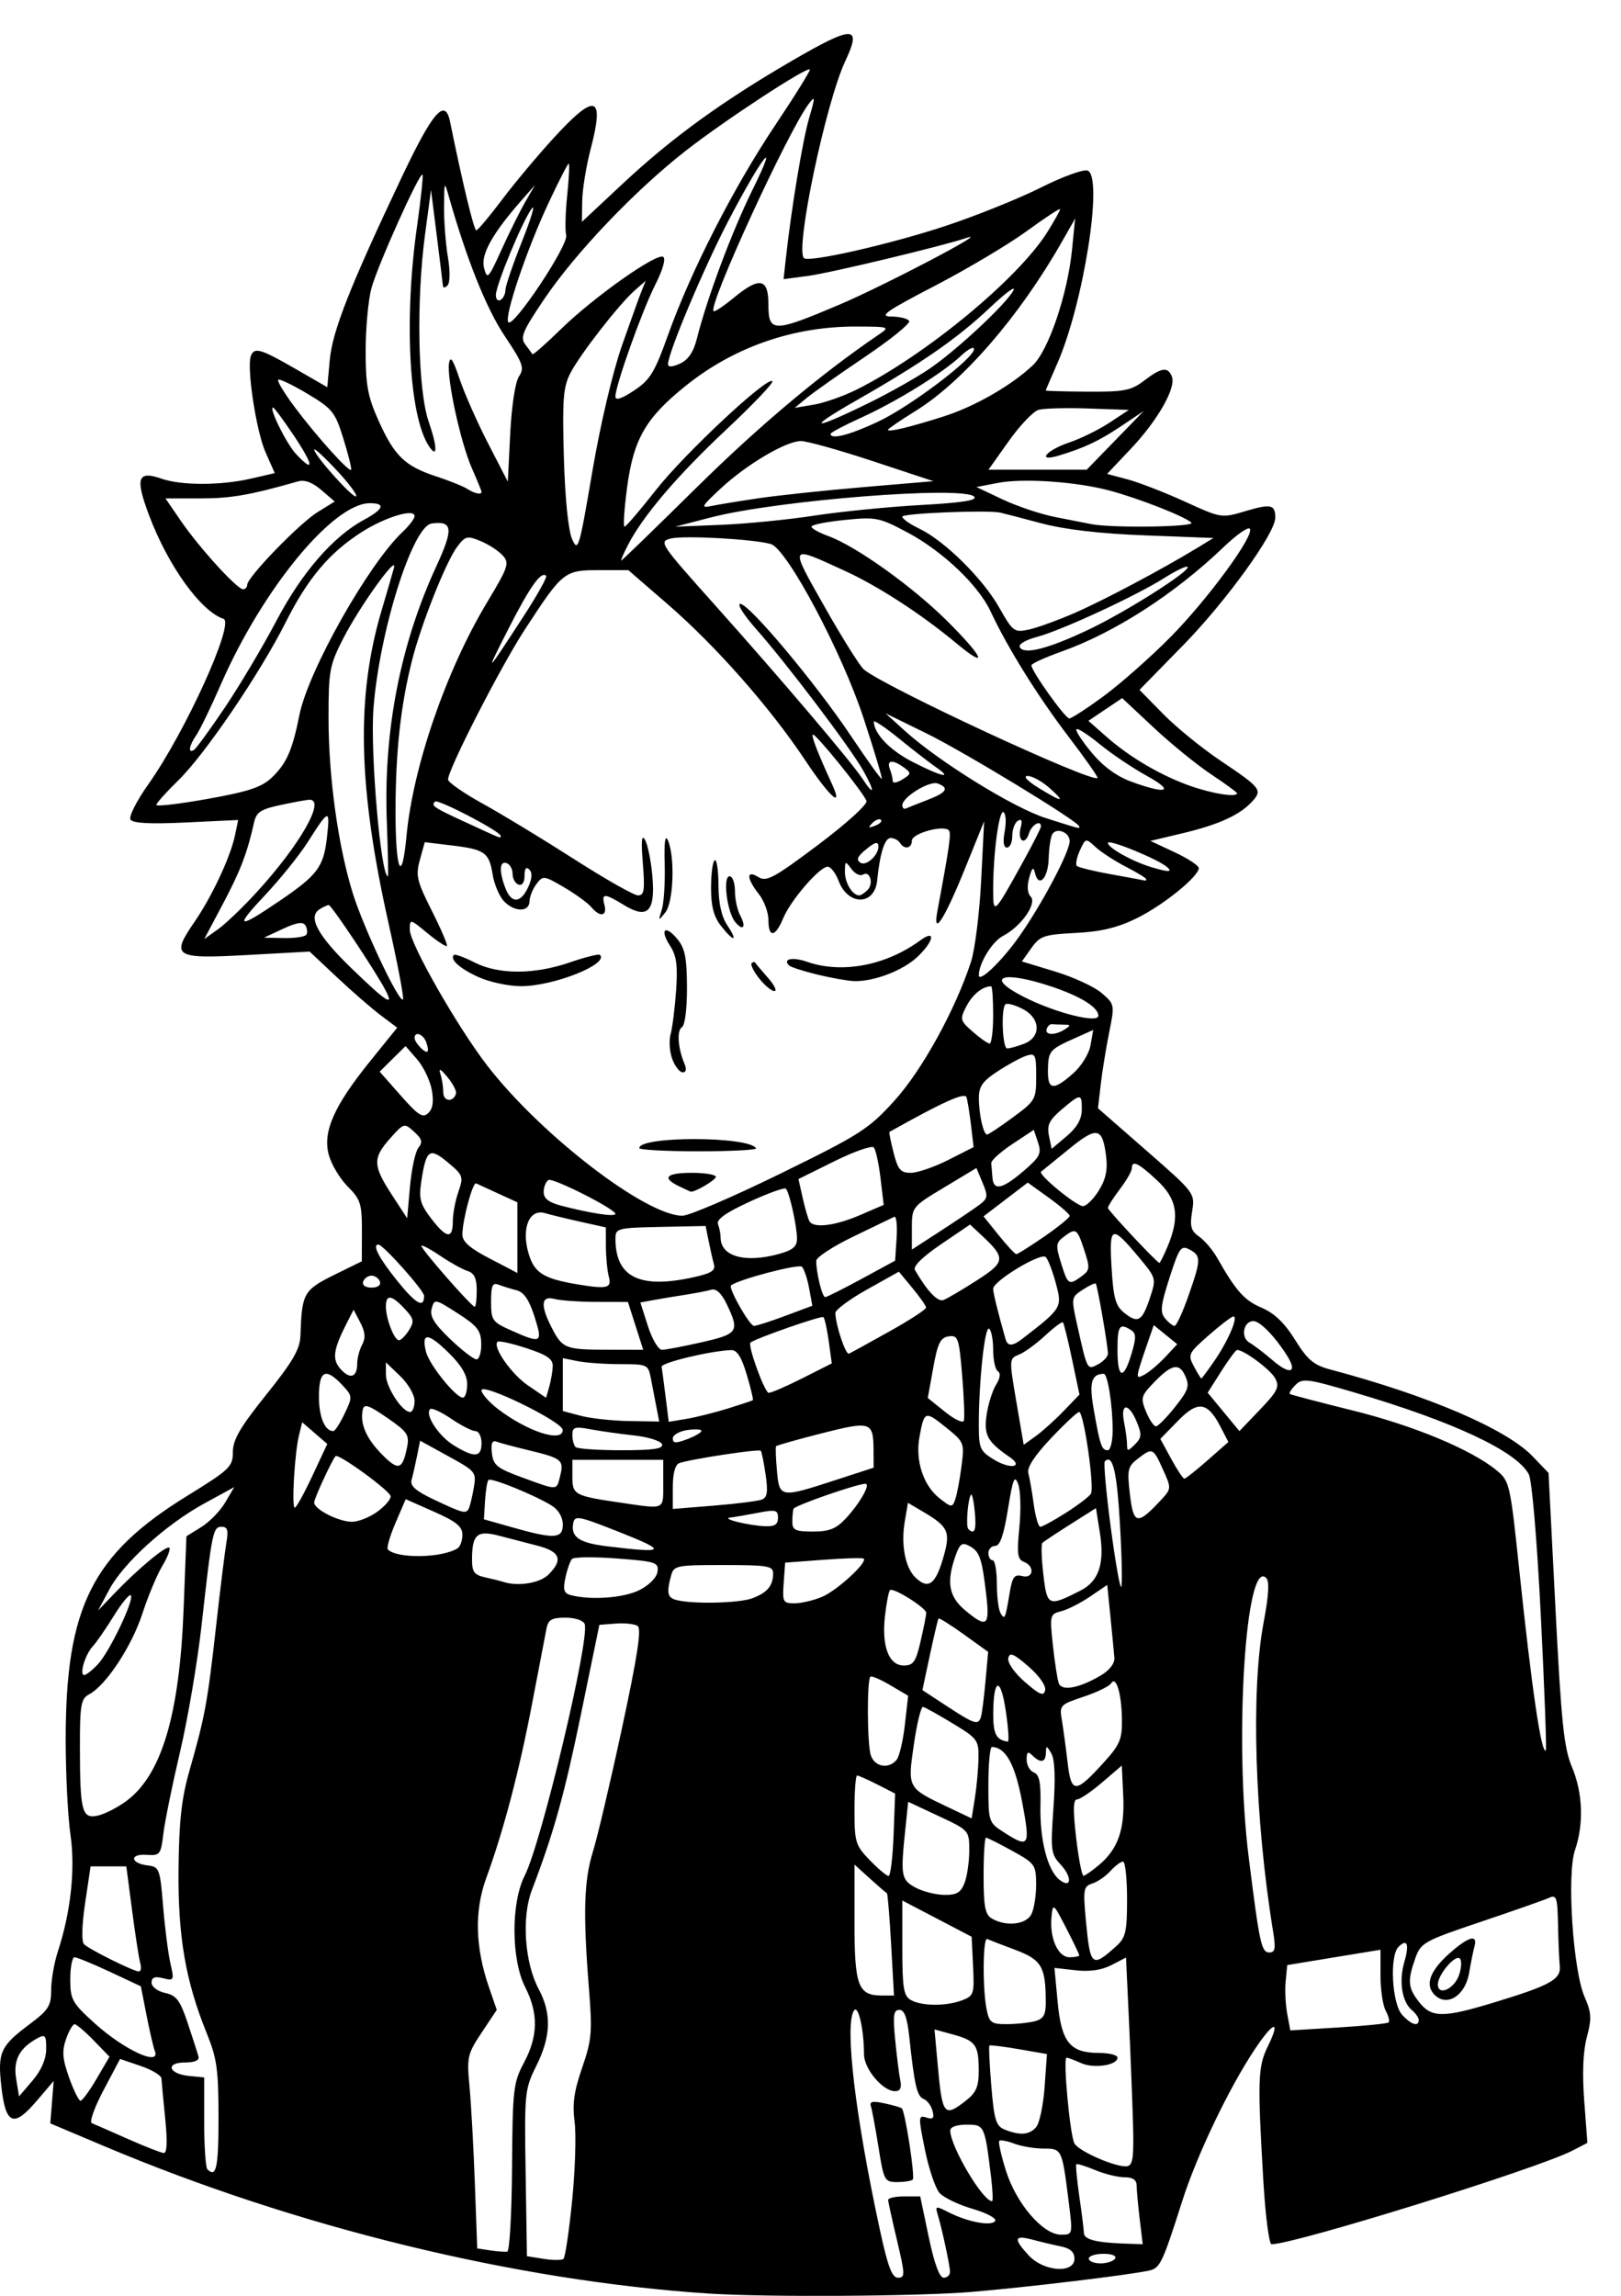 <?xml version="1.0" encoding="UTF-8" standalone="no"?>
<!-- Created with Inkscape (http://www.inkscape.org/) -->

<svg
   version="1.1"
   id="svg2154"
   width="108.48"
   height="153.6"
   viewBox="0 0 108.48 153.6"
   sodipodi:docname="fairy.svg"
   inkscape:version="1.1 (c4e8f9ed74, 2021-05-24)"
   xmlns:inkscape="http://www.inkscape.org/namespaces/inkscape"
   xmlns:sodipodi="http://sodipodi.sourceforge.net/DTD/sodipodi-0.dtd"
   xmlns="http://www.w3.org/2000/svg"
   xmlns:svg="http://www.w3.org/2000/svg">
  <defs
     id="defs2158" />
  <sodipodi:namedview
     id="namedview2156"
     pagecolor="#ffffff"
     bordercolor="#666666"
     borderopacity="1.0"
     inkscape:pageshadow="2"
     inkscape:pageopacity="0.0"
     inkscape:pagecheckerboard="0"
     showgrid="false"
     inkscape:zoom="4.0234373"
     inkscape:cx="51.200003"
     inkscape:cy="77.048548"
     inkscape:window-width="1894"
     inkscape:window-height="1016"
     inkscape:window-x="13"
     inkscape:window-y="51"
     inkscape:window-maximized="1"
     inkscape:current-layer="g2160" />
  <g
     inkscape:groupmode="layer"
     inkscape:label="Image"
     id="g2160">
    <path
       style="fill:#000000;stroke-width:0.32"
       d="M 47.424,153.444 C 34.518,152.593 19.841,149.014 6.967,143.58 L 3.366,142.06 L 3.479,140.641 L 3.592,139.222 L 2.437,140.576 C 0.912,142.364 0.379,142.146 0.093,139.619 C -0.168,137.312 0.02,136.892 1.954,135.445 C 3.247,134.478 3.424,134.2 3.424,133.136 C 3.424,132.471 3.626,131.31 3.873,130.556 C 4.742,127.899 5.048,125.053 4.714,122.738 C 4.539,121.532 4.396,118.673 4.396,116.385 C 4.394,107.542 6.155,104.003 12.508,100.089 C 15.386,98.314 15.584,98.125 15.584,97.142 C 15.584,96.321 16.073,95.483 17.824,93.3 C 19.595,91.092 20.073,90.269 20.105,89.366 C 20.209,86.447 20.29,86.311 22.597,85.179 L 24.214,84.385 L 24.219,82.36 C 24.224,80.539 24.129,80.24 23.275,79.387 C 22.754,78.865 22.182,77.915 22.006,77.275 C 21.58,75.733 22.342,74.001 24.766,71 L 26.581,68.754 L 25.483,67.929 C 24.878,67.476 23.559,66.33 22.552,65.383 L 20.719,63.662 L 16.553,63.892 C 11.654,64.163 11.41,64.01 13.019,61.672 C 14.19,59.97 15.436,57.303 15.732,55.862 L 15.938,54.86 L 12.447,55.025 C 10.036,55.14 8.886,55.079 8.732,54.83 C 8.609,54.631 9.148,53.568 9.929,52.467 C 12.4,48.983 15.728,41.659 14.957,41.402 C 13.436,40.895 11.249,37.856 9.981,34.488 C 9.033,31.97 9.203,31.465 10.808,32.025 C 12.134,32.487 14.782,32.485 16.801,32.019 L 18.387,31.652 L 17.765,30.245 C 17.149,28.854 16.5,24.599 16.785,23.825 C 17.012,23.208 17.43,23.327 19.751,24.665 L 21.902,25.905 L 22.067,24.095 C 22.243,22.152 23.426,19.146 26.899,11.825 C 28.971,7.457 29.788,6.523 30.119,8.145 C 30.963,12.287 31.72,15.422 31.875,15.41 C 31.979,15.402 32.748,14.487 33.583,13.377 C 34.419,12.267 35.979,10.402 37.051,9.232 C 39.849,6.178 40.471,6.356 39.535,9.942 C 39.23,11.109 38.973,12.69 38.962,13.454 L 38.944,14.842 L 41.63,12.33 C 44.93,9.242 48.277,6.81 53.016,4.056 C 57.101,1.681 57.697,1.684 56.573,4.074 C 55.261,6.867 53.2,16.667 53.799,17.267 C 54.116,17.583 59.575,16.343 63.3,15.108 C 65.344,14.43 68.203,13.279 69.655,12.549 C 71.106,11.82 72.515,11.308 72.785,11.412 C 73.854,11.822 72.508,20.353 70.744,24.344 C 70.326,25.29 69.984,26.092 69.984,26.125 C 69.984,26.158 71.242,26.194 72.78,26.203 C 75.244,26.219 75.694,26.131 76.57,25.463 C 77.732,24.577 78.163,24.517 78.427,25.203 C 78.714,25.95 77.474,28.126 75.681,30.021 L 74.089,31.705 L 75.476,32.077 C 76.24,32.282 77.961,32.95 79.301,33.562 C 81.73,34.671 81.745,34.673 83.354,34.195 C 85.057,33.689 85.344,33.753 85.344,34.637 C 85.344,35.679 82.045,40.241 79.159,43.189 L 76.257,46.154 L 77.841,47.766 C 78.711,48.653 80.432,50.055 81.664,50.882 C 84.38,52.704 84.496,52.851 83.809,53.61 C 82.987,54.518 81.575,55.166 79.166,55.74 L 76.988,56.259 L 78.606,57.016 C 79.496,57.433 80.224,57.91 80.224,58.076 C 80.224,58.64 77.834,60.571 76.065,61.437 C 74.777,62.068 73.681,62.331 71.981,62.417 C 69.867,62.524 69.6,62.615 69.021,63.429 L 68.385,64.323 L 70.613,64.999 C 71.839,65.372 73.239,66.018 73.724,66.435 C 74.597,67.186 74.602,67.216 74.228,69.069 C 74.02,70.101 73.766,71.665 73.664,72.545 L 73.478,74.145 L 76.726,76.983 C 79.967,79.816 79.973,79.825 79.778,81.045 C 79.617,82.052 79.699,82.349 80.248,82.733 C 80.613,82.989 81.154,83.623 81.448,84.142 C 82.722,86.382 83.265,86.992 84.427,87.489 C 85.285,87.855 85.967,88.509 86.67,89.641 C 87.497,90.971 87.919,91.329 88.992,91.614 C 95.609,93.371 100.808,95.6 102.567,97.434 L 103.63,98.542 L 104.095,107.624 C 104.485,115.248 104.661,116.945 105.192,118.204 C 105.926,119.944 106.003,122.023 105.399,123.784 C 104.844,125.405 105.267,131.83 106.047,133.609 C 106.505,134.654 106.526,135.047 106.195,136.286 C 105.94,137.241 105.879,138.703 106.019,140.551 L 106.231,143.363 L 105.224,143.884 C 102.887,145.092 86.641,150.145 85.092,150.145 C 84.929,150.145 84.683,148.237 84.545,145.905 C 84.149,139.213 84.179,138.265 84.833,136.933 C 85.745,135.075 85.24,135.193 83.948,137.14 C 82.216,139.749 80.089,144.204 79.114,147.265 C 77.793,151.41 77.635,151.741 76.904,151.905 C 75.576,152.201 68.806,153.016 65.024,153.335 C 61.497,153.632 51.238,153.695 47.424,153.444 Z M 60.034,149.905 C 59.711,148.541 59.441,147.317 59.435,147.185 C 59.429,147.053 59.91,146.945 60.503,146.945 H 61.582 L 62.153,149.665 C 62.527,151.445 62.873,152.385 63.154,152.385 C 63.391,152.385 63.581,152.205 63.576,151.985 C 63.568,151.555 63.034,149.079 62.743,148.121 C 62.579,147.58 62.631,147.572 63.475,148.003 C 64.761,148.66 66.367,148.961 66.598,148.587 C 66.705,148.414 66.026,148.05 65.084,147.776 C 64.145,147.503 63.15,147.024 62.873,146.712 C 62.597,146.4 62.157,145.097 61.897,143.816 C 61.448,141.604 61.453,141.496 61.997,141.669 C 62.446,141.811 62.535,141.713 62.406,141.22 C 62.315,140.873 62.047,140.515 61.81,140.424 C 61.369,140.254 61.197,139.517 60.854,136.305 C 60.713,134.983 60.525,134.465 60.185,134.465 C 59.798,134.465 59.747,134.826 59.907,136.465 C 60.014,137.565 60.168,138.789 60.249,139.185 C 60.352,139.687 60.245,139.905 59.896,139.905 C 59.077,139.905 57.824,138.416 57.821,137.439 C 57.814,135.733 57.428,134.07 57.143,134.52 C 56.518,135.506 57.227,141.502 58.867,149.105 C 59.414,151.641 59.693,152.385 60.098,152.385 C 60.578,152.385 60.572,152.175 60.034,149.905 Z M 58.792,143.665 C 58.589,142.389 58.36,141.153 58.284,140.919 C 58.178,140.596 58.393,140.547 59.184,140.717 C 59.756,140.839 60.281,140.992 60.351,141.055 C 60.578,141.263 61.251,145.651 61.082,145.82 C 60.991,145.911 60.522,145.985 60.04,145.985 C 59.197,145.985 59.147,145.891 58.792,143.665 Z M 71.904,151.111 C 71.904,150.676 71.627,150.42 71.024,150.297 C 70.54,150.199 69.676,149.993 69.104,149.841 C 67.86,149.51 67.799,149.765 68.849,150.898 C 69.855,151.983 71.904,152.126 71.904,151.111 Z M 38.287,147.235 C 38.492,145.195 38.566,142.819 38.453,141.955 C 38.295,140.758 38.415,139.897 38.959,138.331 C 39.6,136.481 39.646,135.956 39.414,133.051 C 39.013,128.041 39.076,125.813 39.672,123.905 C 39.974,122.937 40.855,119.193 41.631,115.585 C 42.658,110.81 42.942,108.958 42.673,108.781 C 42.47,108.647 41.811,108.575 41.207,108.621 L 40.111,108.705 L 38.892,114.625 C 37.77,120.072 37.061,122.615 35.589,126.465 C 34.898,128.273 35.11,131.322 36.05,133.074 C 36.921,134.7 36.875,136.236 35.896,138.2 C 35.113,139.772 35.091,139.99 35.176,145.383 L 35.264,150.945 L 36.384,151.123 C 37,151.221 37.596,151.221 37.709,151.123 C 37.822,151.025 38.082,149.275 38.287,147.235 Z M 74.624,151.105 C 74.739,150.918 74.414,150.785 73.843,150.785 C 73.305,150.785 72.864,150.929 72.864,151.105 C 72.864,151.281 73.216,151.425 73.645,151.425 C 74.075,151.425 74.515,151.281 74.624,151.105 Z M 34.267,145.01 C 34.302,139.775 34.352,139.335 35.068,137.992 C 36.012,136.219 36.037,134.693 35.148,132.95 C 34.205,131.102 34.187,127.302 35.113,125.487 C 36.234,123.289 39.495,109.608 39.126,108.648 C 39.035,108.408 38.477,108.225 37.84,108.225 C 36.93,108.225 36.689,108.362 36.574,108.945 C 36.496,109.341 36.06,111.609 35.607,113.985 C 34.74,118.523 33.706,122.452 32.534,125.665 C 31.74,127.842 31.802,130.283 32.72,132.945 L 33.244,134.465 L 32.233,135.985 C 31.282,137.416 31.234,137.626 31.42,139.585 C 31.528,140.729 31.689,143.636 31.777,146.045 L 31.937,150.425 L 32.801,150.555 C 33.276,150.626 33.791,150.664 33.947,150.64 C 34.102,150.616 34.246,148.083 34.267,145.01 Z M 76.271,148.465 C 76.16,147.541 76.068,146.533 76.067,146.225 C 76.065,145.839 75.811,145.665 75.254,145.665 C 74.808,145.665 73.922,145.447 73.285,145.18 C 72.647,144.914 72.082,144.74 72.03,144.792 C 71.977,144.845 72.068,145.819 72.232,146.957 C 72.397,148.094 72.534,149.195 72.538,149.402 C 72.545,149.823 73.365,150.036 75.229,150.101 L 76.473,150.145 Z M 71.524,147.345 C 71.075,143.757 71.069,143.745 69.839,143.745 C 69.238,143.745 68.356,143.597 67.88,143.416 C 67.405,143.235 66.952,143.15 66.874,143.228 C 66.797,143.305 66.997,144.205 67.319,145.227 C 68.013,147.431 69.797,149.505 71,149.505 C 71.795,149.505 71.795,149.504 71.524,147.345 Z M 66.317,145.585 C 65.897,142.173 65.883,142.145 64.679,142.145 C 64.013,142.145 63.587,142.301 63.591,142.545 C 63.61,143.623 65.77,147.265 66.39,147.265 C 66.464,147.265 66.431,146.509 66.317,145.585 Z M 14.624,141.658 C 14.624,138.491 14.514,137.702 13.845,136.055 C 12.414,132.533 11.9,129.546 11.948,125.025 C 11.981,121.828 12.15,120.309 12.678,118.465 C 13.713,114.85 13.887,113.906 14.452,108.865 C 14.738,106.313 15.054,103.757 15.154,103.185 C 15.295,102.377 15.223,102.145 14.834,102.145 C 14.254,102.145 14.188,102.466 13.493,108.705 C 13.219,111.169 12.571,114.985 12.053,117.185 C 11.536,119.385 11.032,121.854 10.934,122.672 C 10.763,124.087 10.709,124.156 9.803,124.093 C 8.645,124.013 8.721,124.663 9.886,124.802 C 10.662,124.895 10.709,125.018 10.914,127.522 C 11.033,128.964 11.253,130.684 11.403,131.342 C 11.666,132.496 11.648,132.533 10.91,132.347 C 10.352,132.208 10.144,132.288 10.144,132.645 C 10.144,132.921 10.537,133.22 11.05,133.333 C 11.811,133.5 12.053,133.823 12.565,135.358 C 12.9,136.363 13.223,137.365 13.282,137.585 C 13.353,137.843 13.033,137.985 12.381,137.985 C 11.045,137.985 11.272,138.749 12.649,138.885 L 13.664,138.985 V 141.952 C 13.664,143.583 13.76,145.014 13.877,145.131 C 14.474,145.728 14.624,145.031 14.624,141.658 Z M 75.82,141.979 C 75.773,140.398 75.65,137.273 75.545,135.035 L 75.354,130.965 L 74.376,131.47 C 73.727,131.806 72.921,131.922 71.982,131.816 L 70.566,131.657 L 70.78,133.941 C 71.031,136.632 71.609,137.345 73.539,137.345 C 74.224,137.345 74.784,137.486 74.784,137.659 C 74.784,138.174 73.196,138.413 72.345,138.025 C 71.91,137.827 71.474,137.665 71.376,137.665 C 71.125,137.665 71.601,142.847 71.903,143.4 C 72.194,143.933 74.725,145.029 75.424,144.925 C 75.817,144.866 75.889,144.332 75.82,141.979 Z M 11.056,141.745 C 10.928,140.469 10.815,139.258 10.804,139.055 C 10.793,138.851 10.166,138.474 9.41,138.217 L 8.035,137.748 L 6.93,139.835 C 6.322,140.983 5.968,141.978 6.144,142.046 C 6.32,142.115 7.4,142.586 8.544,143.094 C 9.688,143.603 10.774,144.029 10.956,144.041 C 11.178,144.057 11.211,143.289 11.056,141.745 Z M 69.348,142.3 C 69.569,142.033 69.821,140.827 69.907,139.619 L 70.064,137.422 L 68.184,137.095 C 67.15,136.916 66.263,136.807 66.213,136.854 C 66.163,136.901 66.221,138.124 66.341,139.571 C 66.53,141.831 66.655,142.239 67.232,142.473 C 68.257,142.887 68.905,142.834 69.348,142.3 Z M 64.661,140.521 C 65.333,139.992 65.503,139.588 65.499,138.521 C 65.493,136.81 65.293,136.53 63.781,136.114 L 62.538,135.773 L 62.76,138.22 C 63.06,141.53 63.185,141.682 64.661,140.521 Z M 6.466,139.073 L 7.328,137.601 L 6.273,136.513 C 5.693,135.914 5.117,135.425 4.993,135.425 C 4.868,135.425 4.609,135.876 4.417,136.427 C 4.139,137.226 4.18,137.746 4.621,138.987 C 4.925,139.844 5.271,140.545 5.389,140.545 C 5.507,140.545 5.991,139.882 6.466,139.073 Z M 3.091,137.093 C 3.102,136.187 3.026,136.084 2.54,136.344 C 1.311,137.002 0.876,137.809 1.078,139.054 L 1.273,140.254 L 2.175,139.2 C 2.757,138.52 3.083,137.77 3.091,137.093 Z M 10.361,137.217 C 10.266,136.971 10.017,135.896 9.807,134.829 L 9.425,132.888 L 7.349,131.916 C 6.207,131.382 5.144,130.945 4.988,130.945 C 4.832,130.945 4.704,131.607 4.704,132.416 C 4.704,133.78 4.823,133.995 6.351,135.376 C 8.313,137.15 10.768,138.277 10.361,137.217 Z M 92.933,135.303 C 93.011,135.224 92.92,134.869 92.73,134.513 C 92.54,134.158 92.384,133.096 92.384,132.155 V 130.443 L 89.264,130.956 L 86.144,131.469 L 86.039,132.545 C 85.982,133.137 86.028,134.12 86.143,134.73 L 86.351,135.839 L 89.57,135.642 C 91.34,135.535 92.854,135.382 92.933,135.303 Z M 69.264,135.223 C 69.824,135.073 69.984,134.798 69.984,133.987 C 69.984,131.581 69.717,131.116 67.957,130.456 C 67.048,130.115 66.196,129.785 66.064,129.724 C 65.774,129.588 65.744,133.027 66.024,134.425 C 66.204,135.325 66.34,135.424 67.384,135.42 C 68.022,135.418 68.868,135.329 69.264,135.223 Z M 94.944,135.144 C 94.944,134.989 94.737,134.691 94.485,134.482 C 93.825,133.934 93.605,132.558 93.974,131.286 C 94.327,130.069 94.176,129.664 93.589,130.252 C 92.982,130.858 93.151,134.041 93.829,134.791 C 94.432,135.456 94.944,135.619 94.944,135.144 Z M 100.048,133.951 C 103.773,132.815 104.475,132.421 104.382,131.519 C 104.34,131.115 104.287,129.869 104.265,128.75 C 104.228,126.937 104.163,126.744 103.664,126.971 C 103.356,127.111 101.304,127.831 99.104,128.572 C 95.307,129.85 95.085,129.973 94.722,130.992 C 94.178,132.519 94.217,132.988 94.967,133.941 C 95.807,135.009 96.57,135.01 100.048,133.951 Z M 95.917,133.36 C 95.371,132.703 95.756,131.781 97.05,130.644 C 98.303,129.545 98.903,129.39 98.674,130.225 C 98.589,130.533 98.429,131.323 98.318,131.981 C 98.047,133.587 96.732,134.343 95.917,133.36 Z M 97.637,132.148 C 97.805,131.669 97.832,131.166 97.696,131.031 C 97.395,130.731 96.224,132.11 96.224,132.764 C 96.224,133.553 97.309,133.08 97.637,132.148 Z M 64.379,133.827 C 65.171,133.525 65.21,133.407 65.119,131.542 L 65.024,129.574 L 62.704,128.361 L 60.384,127.149 V 130.311 C 60.384,132.985 60.47,133.523 60.944,133.799 C 61.665,134.219 63.312,134.232 64.379,133.827 Z M 59.637,130.103 C 59.532,128.232 59.405,126.684 59.354,126.663 C 59.303,126.642 58.794,126.202 58.222,125.685 L 57.184,124.745 V 128.622 C 57.184,132.86 57.425,133.505 59.008,133.505 H 59.827 Z M 9.388,131.345 C 9.3,131.037 9.054,129.453 8.841,127.825 L 8.453,124.865 H 7.257 H 6.062 L 5.696,127.322 C 5.478,128.791 5.447,129.896 5.621,130.07 C 5.965,130.414 8.91,131.88 9.286,131.895 C 9.429,131.9 9.475,131.653 9.388,131.345 Z M 74.704,130.201 C 75.334,129.634 75.424,129.24 75.424,127.049 C 75.424,125.672 75.302,124.545 75.154,124.545 C 75.005,124.545 74.626,124.829 74.311,125.176 C 73.997,125.524 73.451,125.9 73.099,126.012 C 72.511,126.198 72.476,126.398 72.667,128.46 C 72.958,131.585 73.065,131.677 74.704,130.201 Z M 72.224,130.814 C 72.224,130.742 71.828,129.917 71.344,128.979 C 70.485,127.316 70.462,127.299 70.368,128.248 C 70.229,129.664 70.802,130.945 71.576,130.945 C 71.932,130.945 72.224,130.886 72.224,130.814 Z M 85.204,129.265 C 83.969,121.686 83.703,113.078 84.565,108.537 C 84.907,106.731 84.961,105.794 84.736,105.569 C 83.357,104.19 82.587,116.44 83.563,124.237 C 84.291,130.05 84.415,130.625 84.946,130.625 C 85.332,130.625 85.382,130.359 85.204,129.265 Z M 69.013,128.086 C 69.195,127.745 69.342,126.845 69.339,126.086 C 69.335,124.762 69.269,124.668 67.739,123.825 C 66.862,123.341 66.072,122.945 65.984,122.945 C 65.896,122.945 65.824,124.09 65.824,125.489 C 65.824,127.574 65.925,128.092 66.384,128.359 C 67.317,128.903 68.65,128.764 69.013,128.086 Z M 64.552,125.964 C 64.724,125.512 64.864,124.539 64.864,123.8 C 64.864,122.463 64.855,122.453 62.821,121.501 L 60.777,120.545 L 60.581,122.432 C 60.261,125.5 60.308,125.763 61.264,126.282 C 61.748,126.544 62.616,126.765 63.192,126.772 C 64.028,126.782 64.303,126.619 64.552,125.964 Z M 70.968,124.731 C 70.333,124.054 70.299,123.786 70.498,120.963 C 70.64,118.948 70.592,117.719 70.358,117.314 C 70.038,116.765 70.003,116.76 69.994,117.265 C 69.982,117.917 69.632,117.985 69.088,117.441 C 68.789,117.142 68.704,117.205 68.704,117.726 C 68.704,118.095 68.922,118.48 69.188,118.582 C 69.557,118.724 69.662,119.253 69.628,120.809 C 69.579,123.081 70.104,125.131 70.896,125.756 C 71.712,126.4 71.77,125.584 70.968,124.731 Z M 59.801,122.749 L 59.904,119.994 L 58.717,119.389 C 58.064,119.057 57.452,118.785 57.357,118.785 C 57.262,118.785 57.184,119.822 57.184,121.089 C 57.184,123.248 57.249,123.461 58.207,124.449 C 58.769,125.03 59.335,125.505 59.463,125.505 C 59.592,125.505 59.744,124.265 59.801,122.749 Z M 73.546,124.773 C 74.824,123.697 75.276,122.404 75.168,120.133 L 75.073,118.121 L 73.751,119.253 C 73.024,119.875 72.269,120.385 72.074,120.385 C 71.818,120.385 71.802,121.104 72.017,122.945 C 72.181,124.353 72.403,125.499 72.51,125.493 C 72.617,125.487 73.083,125.163 73.546,124.773 Z M 68.403,120.554 C 67.926,118.028 67.315,116.914 66.384,116.875 C 66.252,116.869 66.144,118.003 66.144,119.393 C 66.144,121.896 66.155,121.929 67.184,122.588 C 68.879,123.673 68.965,123.53 68.403,120.554 Z M 8.469,120.483 C 10.818,118.733 12.013,114.721 12.287,107.662 L 12.476,102.78 L 13.47,102.164 C 14.017,101.826 14.737,101.086 15.07,100.52 L 15.676,99.491 L 13.684,100.578 C 11.118,101.978 8.267,104.558 7.315,106.342 L 6.566,107.745 L 7.635,106.625 C 9.214,104.971 11.148,103.362 11.334,103.548 C 11.424,103.638 11.21,104.187 10.86,104.768 C 10.51,105.349 9.909,106.787 9.525,107.964 C 8.809,110.153 7.099,112.748 5.974,113.35 C 5.41,113.652 5.344,114.03 5.348,116.956 C 5.354,121.226 5.488,121.717 6.581,121.46 C 7.044,121.35 7.894,120.911 8.469,120.483 Z M 65.48,117.652 C 65.503,116.422 65.421,116.309 63.761,115.304 C 62.803,114.723 61.908,114.224 61.773,114.196 C 61.638,114.168 61.361,115.297 61.158,116.705 C 60.733,119.639 60.716,119.609 63.424,120.895 L 65.024,121.655 L 65.24,120.3 C 65.359,119.554 65.467,118.363 65.48,117.652 Z M 73.932,117.841 C 74.947,116.717 75.101,116.339 75.082,115.024 C 75.056,113.288 74.69,112.079 74.355,112.621 C 74.235,112.816 73.405,113.219 72.511,113.516 C 70.947,114.035 70.892,114.093 71.058,115.06 C 71.153,115.613 71.326,116.889 71.443,117.897 C 71.691,120.028 71.961,120.022 73.932,117.841 Z M 60,117.741 C 60.184,117.52 60.434,116.463 60.555,115.394 L 60.775,113.45 L 59.579,112.744 C 58.921,112.356 58.322,112.1 58.248,112.174 C 58.01,112.412 58.031,116.677 58.274,117.425 C 58.528,118.21 59.468,118.382 60,117.741 Z M 103.117,108.156 C 102.858,102.981 102.522,99.032 102.307,98.629 C 101.48,97.085 97.294,95.122 90.646,93.162 C 87.493,92.232 87.162,92.189 86.694,92.658 C 86.412,92.939 86.246,93.211 86.323,93.263 C 86.401,93.314 88.303,93.813 90.55,94.371 C 94.627,95.383 98.466,96.982 100.156,98.371 C 101.024,99.084 101.066,99.268 101.671,105.025 C 102.508,112.992 103.157,117.398 103.45,117.105 C 103.51,117.045 103.361,113.018 103.117,108.156 Z M 67.307,114.454 C 66.959,112.123 66.477,112.251 66.469,114.678 C 66.465,116.012 66.675,116.411 67.442,116.519 C 67.54,116.533 67.479,115.604 67.307,114.454 Z M 65.647,114.865 C 65.715,114.645 65.851,113.576 65.95,112.489 L 66.129,110.514 L 64.505,109.347 C 63.612,108.706 62.847,108.227 62.806,108.283 C 62.764,108.339 62.505,109.439 62.229,110.728 L 61.729,113.072 L 63.376,114.152 C 65.218,115.359 65.471,115.439 65.647,114.865 Z M 68.822,111.486 C 67.821,110.62 67.563,110.516 67.476,110.942 C 67.415,111.244 67.892,111.924 68.596,112.536 C 69.588,113.397 69.847,113.502 69.942,113.08 C 70.01,112.776 69.544,112.112 68.822,111.486 Z M 73.664,112.094 C 74.247,111.75 74.605,111.287 74.576,110.916 C 74.55,110.58 74.431,109.344 74.313,108.17 L 74.098,106.035 L 72.945,106.818 C 72.31,107.249 71.442,107.689 71.015,107.796 C 70.262,107.985 70.245,108.053 70.463,110.083 C 70.586,111.234 70.764,112.378 70.859,112.624 C 71.064,113.159 72.233,112.938 73.664,112.094 Z M 6.55,111.344 C 7.334,110.509 9.014,106.988 8.753,106.727 C 8.656,106.63 8.144,107.251 7.615,108.108 C 7.086,108.964 6.453,109.881 6.207,110.145 C 5.694,110.696 5.289,112.065 5.638,112.065 C 5.767,112.065 6.177,111.74 6.55,111.344 Z M 61.609,109.8 C 61.815,108.907 61.984,108.055 61.984,107.906 C 61.984,107.568 59.765,106.177 59.557,106.385 C 59.473,106.469 59.324,107.241 59.225,108.101 C 58.992,110.134 59.48,111.425 60.481,111.425 C 61.124,111.425 61.289,111.186 61.609,109.8 Z M 66.002,106.705 C 65.712,104.232 65.562,103.798 64.872,103.429 C 64.379,103.165 64.227,103.276 63.934,104.117 C 63.328,105.854 63.498,106.815 64.569,107.716 C 66.038,108.953 66.248,108.804 66.002,106.705 Z M 67.578,106.513 C 67.749,105.496 67.893,105.309 68.405,105.443 C 69.165,105.642 69.266,104.778 68.516,104.49 C 68.092,104.327 68.043,103.945 68.218,102.18 C 68.334,101.016 68.298,99.716 68.139,99.29 C 67.897,98.642 67.785,98.915 67.453,100.97 C 67.175,102.698 66.922,103.425 66.601,103.425 C 66.35,103.425 66.144,103.641 66.144,103.905 C 66.144,104.169 66.271,104.385 66.427,104.385 C 66.583,104.385 66.71,105.092 66.71,105.955 C 66.71,106.819 66.825,107.712 66.966,107.94 C 67.245,108.392 67.275,108.323 67.578,106.513 Z M 50.357,106.925 C 51.356,106.545 51.732,106.094 51.739,105.265 C 51.743,104.767 51.374,104.705 48.421,104.705 C 45.246,104.705 45.09,104.737 44.906,105.425 C 44.598,106.574 44.667,106.888 45.264,107.044 C 46.365,107.332 49.478,107.259 50.357,106.925 Z M 55.034,106.824 C 56.03,106.398 58.079,104.511 57.801,104.276 C 57.726,104.213 56.512,104.247 55.104,104.353 L 52.544,104.545 L 52.446,105.905 C 52.353,107.18 52.399,107.265 53.176,107.265 C 53.632,107.265 54.468,107.066 55.034,106.824 Z M 72.318,106.409 C 73.533,105.79 73.931,104.603 73.608,102.561 L 73.344,100.897 L 71.631,101.981 C 70.689,102.577 69.846,103.137 69.757,103.225 C 69.669,103.313 69.699,104.263 69.823,105.336 C 70.071,107.476 70.152,107.511 72.318,106.409 Z M 42.784,106.384 C 43.44,106.056 43.944,105.547 44,105.153 C 44.089,104.528 43.901,104.467 41.302,104.267 C 39.766,104.149 38.406,104.163 38.28,104.298 C 38.154,104.434 37.956,105 37.838,105.557 C 37.666,106.374 37.737,106.599 38.205,106.72 C 39.546,107.068 41.737,106.907 42.784,106.384 Z M 74.951,101.998 C 74.745,98.426 74.461,97.241 73.936,97.766 C 73.846,97.856 74.021,99.817 74.325,102.123 C 74.63,104.429 74.948,106.248 75.031,106.164 C 75.114,106.081 75.078,104.206 74.951,101.998 Z M 36.704,105.345 C 37.698,104.35 37.496,103.809 35.984,103.415 C 35.236,103.221 34.063,102.916 33.378,102.738 C 31.931,102.363 31.597,102.655 31.589,104.299 C 31.585,105.168 31.724,105.363 32.464,105.527 C 32.948,105.633 33.488,105.769 33.664,105.827 C 34.649,106.156 36.127,105.921 36.704,105.345 Z M 63.091,104.329 C 63.643,102.47 63.512,102.162 61.714,101.103 L 60.761,100.542 L 60.545,101.816 C 60.29,103.33 60.573,104.847 61.233,105.508 C 62.083,106.358 62.582,106.042 63.091,104.329 Z M 30.614,103.591 C 30.795,103.479 30.944,103.069 30.944,102.681 C 30.944,102.128 30.536,101.795 29.047,101.138 L 27.151,100.299 L 26.465,101.893 C 26.088,102.77 25.86,103.567 25.958,103.666 C 26.58,104.288 29.564,104.24 30.614,103.591 Z M 41.504,102.521 C 38.673,101.401 38.457,101.36 38.357,101.928 C 38.197,102.839 38.775,103.226 40.632,103.451 C 44.566,103.929 44.7,103.787 41.504,102.521 Z M 37.664,101.992 C 37.664,101.519 37.374,101.015 36.944,100.743 C 35.858,100.054 32.866,98.836 32.69,99.012 C 32.606,99.096 32.502,99.723 32.46,100.405 L 32.384,101.645 L 34.304,102.189 C 37.106,102.983 37.664,102.951 37.664,101.992 Z M 56.605,101.585 C 57.543,100.579 58.288,99.263 57.915,99.269 C 57.328,99.279 53.172,100.726 53.102,100.945 C 53.059,101.077 53.024,101.473 53.024,101.825 C 53.024,102.366 53.237,102.465 54.404,102.465 C 55.497,102.465 55.955,102.282 56.605,101.585 Z M 65.237,101.167 C 65.169,100.453 65.057,99.925 64.989,99.993 C 64.777,100.206 64.62,102.114 64.801,102.294 C 65.219,102.713 65.352,102.371 65.237,101.167 Z M 52.064,101.548 C 52.064,101.017 51.912,100.98 50.704,101.214 C 49.956,101.358 49.128,101.5 48.864,101.529 C 48.222,101.598 50.072,102.059 51.184,102.107 C 51.843,102.135 52.064,101.995 52.064,101.548 Z M 71.323,101.216 C 72.129,100.705 72.884,100.131 73.003,99.939 C 73.259,99.525 72.531,94.465 72.215,94.465 C 72.095,94.465 71.247,95.258 70.33,96.227 C 69.243,97.377 68.716,98.184 68.816,98.547 C 68.901,98.854 69.063,99.789 69.177,100.625 C 69.29,101.461 69.49,102.145 69.621,102.145 C 69.752,102.145 70.518,101.727 71.323,101.216 Z M 25.215,101.163 C 25.726,100.799 26.144,100.326 26.144,100.111 C 26.144,99.767 22.634,97.209 22.454,97.421 C 22.19,97.732 21.024,100.26 21.024,100.522 C 21.024,100.971 22.63,101.796 23.535,101.812 C 23.947,101.819 24.703,101.527 25.215,101.163 Z M 77.635,100.419 C 78.405,99.596 78.405,99.594 77.826,98.31 C 77.168,96.85 77.13,96.834 76.133,97.601 C 75.47,98.112 75.422,98.334 75.616,99.983 C 75.852,101.994 76.11,102.049 77.635,100.419 Z M 31.363,100.945 C 31.438,100.813 31.589,100.201 31.698,99.585 C 31.891,98.487 31.857,98.443 30.005,97.426 L 28.114,96.387 L 27.905,97.426 C 27.79,97.997 27.628,98.709 27.544,99.008 C 27.43,99.413 27.826,99.756 29.088,100.349 C 30.98,101.239 31.167,101.288 31.363,100.945 Z M 20.907,98.734 L 21.902,96.603 L 21.063,95.879 L 20.224,95.154 L 20.012,96.009 C 19.718,97.198 19.503,100.865 19.727,100.865 C 19.829,100.865 20.359,99.906 20.907,98.734 Z M 44.384,99.265 V 97.665 H 41.344 H 38.304 V 98.779 C 38.304,100.011 38.431,100.08 41.586,100.54 C 44.545,100.972 44.384,101.045 44.384,99.265 Z M 50.98,100.327 C 51.347,100.186 51.404,99.817 51.237,98.665 C 51.119,97.851 50.972,97.128 50.911,97.059 C 50.789,96.922 46.119,97.633 45.445,97.892 C 45.183,97.992 45.024,98.6 45.024,99.503 V 100.953 L 47.766,100.73 C 49.274,100.608 50.72,100.426 50.98,100.327 Z M 64.341,98.121 C 64.548,96.521 64.533,96.483 63.286,95.481 C 61.901,94.368 61.849,94.388 61.528,96.165 C 61.246,97.728 61.794,99.389 62.873,100.238 C 63.671,100.865 63.728,100.87 63.924,100.323 C 64.038,100.005 64.226,99.014 64.341,98.121 Z M 55.824,99.05 L 58.464,98.192 L 58.459,97.048 C 58.451,95.105 58.292,95.053 54.988,95.893 C 53.351,96.31 51.976,96.699 51.934,96.758 C 51.892,96.817 51.918,97.549 51.993,98.385 C 52.156,100.212 52.215,100.222 55.824,99.05 Z M 37.487,98.738 C 37.751,97.685 37.602,97.562 35.424,97.037 C 34.456,96.804 33.473,96.542 33.239,96.455 C 32.933,96.341 32.843,96.557 32.919,97.221 C 33.011,98.029 33.264,98.232 34.944,98.846 C 37.369,99.731 37.237,99.737 37.487,98.738 Z M 80.815,97.695 L 82.206,96.473 L 81.692,95.479 C 80.811,93.775 80.173,93.682 78.828,95.06 L 77.651,96.265 L 78.378,97.602 C 78.777,98.338 79.176,98.934 79.264,98.928 C 79.352,98.922 80.05,98.367 80.815,97.695 Z M 27.233,96.865 C 27.411,95.994 27.287,95.806 25.907,94.853 C 24.658,93.991 24.365,93.895 24.276,94.319 C 24.082,95.242 24.499,96.217 25.543,97.284 C 26.649,98.416 26.93,98.346 27.233,96.865 Z M 67.553,97.471 C 66.074,96.459 65.827,96.003 66.026,94.653 C 66.133,93.934 66.417,93.028 66.658,92.641 C 66.933,92.2 66.979,91.865 66.78,91.742 C 66.606,91.635 66.464,90.988 66.464,90.305 C 66.464,89.621 66.341,88.986 66.19,88.893 C 65.901,88.714 65.504,92.428 65.504,95.318 C 65.504,96.903 65.582,97.081 66.521,97.653 C 67.621,98.322 68.555,98.157 67.553,97.471 Z M 32.224,96.545 C 32.224,96.105 32.041,95.745 31.818,95.745 C 31.595,95.745 30.864,95.372 30.193,94.916 C 29.523,94.461 28.89,94.172 28.787,94.275 C 28.415,94.647 29.354,96.08 30.378,96.704 C 31.765,97.55 32.224,97.51 32.224,96.545 Z M 44.305,96.625 C 44.232,96.405 43.392,96.139 42.438,96.035 C 41.484,95.931 40.164,95.745 39.504,95.621 C 38.463,95.426 38.304,95.475 38.304,95.997 C 38.304,96.327 38.4,96.694 38.517,96.811 C 38.635,96.929 40.015,97.025 41.584,97.025 C 43.724,97.025 44.404,96.925 44.305,96.625 Z M 74.461,95.665 C 74.456,93.973 74.126,91.903 73.862,91.91 C 73.031,91.93 72.876,92.493 73.198,94.324 C 73.62,96.718 73.727,97.025 74.134,97.025 C 74.316,97.025 74.462,96.413 74.461,95.665 Z M 76.073,95.126 C 75.538,93.835 74.965,93.848 75.224,95.145 C 75.334,95.695 75.424,96.374 75.424,96.653 C 75.424,97.11 75.477,97.108 75.952,96.634 C 76.404,96.181 76.422,95.968 76.073,95.126 Z M 46.944,95.73 C 46.944,95.623 46.512,95.599 45.984,95.676 C 45.456,95.754 45.024,96.004 45.024,96.233 C 45.024,96.562 45.224,96.574 45.984,96.287 C 46.512,96.087 46.944,95.837 46.944,95.73 Z M 71.192,94.389 L 72.239,93.299 L 71.743,90.94 C 71.47,89.642 71.195,88.529 71.133,88.467 C 71.07,88.404 70.534,88.804 69.941,89.355 C 69.349,89.907 68.562,90.478 68.193,90.625 C 67.529,90.889 67.527,90.921 68.015,93.776 L 68.508,96.66 L 69.326,96.07 C 69.776,95.746 70.615,94.989 71.192,94.389 Z M 37.657,95.665 C 37.647,95.116 32.224,92.471 32.224,93.014 C 32.224,93.242 32.727,93.812 33.342,94.281 C 35.315,95.786 37.672,96.542 37.657,95.665 Z M 23.06,94.582 C 23.603,93.444 23.599,93.402 22.904,92.662 C 21.781,91.466 21.344,91.684 21.344,93.441 C 21.344,94.806 21.737,95.745 22.309,95.745 C 22.417,95.745 22.755,95.221 23.06,94.582 Z M 85.337,92.212 C 85.026,91.631 83.218,90.289 82.784,90.318 C 82.696,90.323 82.218,90.969 81.722,91.752 L 80.82,93.175 L 81.882,94.46 L 82.944,95.745 L 84.318,94.309 C 85.504,93.069 85.643,92.783 85.337,92.212 Z M 64.389,92.02 C 64.18,89.502 64.115,89.315 63.489,89.406 C 62.932,89.487 62.751,89.856 62.452,91.516 L 62.089,93.527 L 63.237,94.451 C 63.868,94.96 64.436,95.231 64.5,95.053 C 64.563,94.876 64.514,93.511 64.389,92.02 Z M 78.64,94.125 C 79.54,92.988 79.624,92.726 79.308,92.033 C 78.895,91.127 78.355,91.278 77.06,92.663 C 76.368,93.402 76.334,93.572 76.699,94.452 C 76.92,94.987 77.216,95.425 77.356,95.425 C 77.496,95.425 78.073,94.84 78.64,94.125 Z M 43.929,94.145 C 43.827,93.617 43.661,92.753 43.559,92.225 C 43.378,91.29 43.325,91.265 41.519,91.265 C 40.499,91.265 39.214,91.175 38.664,91.065 L 37.664,90.865 V 92.633 V 94.401 L 38.864,94.72 C 39.524,94.895 40.975,95.053 42.089,95.072 L 44.115,95.105 Z M 48.704,94.235 C 49.584,93.962 50.34,93.71 50.383,93.676 C 50.426,93.642 50.241,92.869 49.971,91.959 C 49.622,90.784 49.321,90.31 48.932,90.324 C 47.542,90.374 44.23,91.169 44.277,91.441 C 44.306,91.608 44.425,92.505 44.541,93.435 L 44.753,95.125 L 45.928,94.928 C 46.575,94.82 47.824,94.508 48.704,94.235 Z M 27.744,93.725 C 27.744,93.317 27.312,92.571 26.784,92.065 L 25.824,91.145 V 91.962 C 25.824,92.793 26.908,94.465 27.447,94.465 C 27.61,94.465 27.744,94.132 27.744,93.725 Z M 31.264,92.61 C 31.264,91.988 30.875,91.335 29.99,90.47 C 28.631,89.144 28.182,89.136 28.51,90.444 C 28.727,91.307 30.498,93.505 30.977,93.505 C 31.135,93.505 31.264,93.102 31.264,92.61 Z M 36.99,91.425 C 37.013,90.922 36.635,90.658 35.235,90.198 C 34.253,89.876 33.38,89.682 33.293,89.769 C 32.948,90.115 34.223,91.935 35.348,92.7 L 36.544,93.515 L 36.752,92.79 C 36.867,92.391 36.974,91.777 36.99,91.425 Z M 53.713,92.2 L 55.664,91.215 L 55.463,89.745 C 55.352,88.937 55.191,88.205 55.105,88.119 C 54.986,88 50.64,89.513 50.225,89.818 C 50.009,89.976 51.172,93.185 51.446,93.185 C 51.62,93.185 52.64,92.741 53.713,92.2 Z M 23.904,91.225 C 23.904,90.872 24.053,90.304 24.235,89.965 C 24.476,89.515 24.443,89.112 24.114,88.485 L 23.663,87.624 L 23.184,88.564 C 22.293,90.313 22.212,90.953 22.798,91.6 C 23.436,92.305 23.904,92.147 23.904,91.225 Z M 77.984,90.787 L 78.784,89.93 L 77.997,89.292 L 77.211,88.654 L 76.843,89.719 C 75.957,92.288 75.955,92.306 76.594,91.962 C 76.918,91.787 77.544,91.258 77.984,90.787 Z M 81.283,91.025 C 82.199,89.692 82.895,88.057 82.536,88.078 C 82.408,88.086 81.664,88.654 80.881,89.341 C 79.526,90.531 79.479,90.63 79.895,91.408 C 80.135,91.857 80.36,92.225 80.395,92.225 C 80.429,92.225 80.829,91.685 81.283,91.025 Z M 75.72,90.58 C 76.044,89.496 76.039,89.206 75.69,88.985 C 74.917,88.494 74.784,88.688 74.784,90.305 C 74.784,92.25 75.184,92.367 75.72,90.58 Z M 86.119,90.675 C 85.307,89.395 84.32,88.385 83.882,88.385 C 83.208,88.385 83.006,89.473 83.615,89.825 C 83.92,90.001 84.612,90.528 85.154,90.996 C 86.341,92.022 86.864,91.848 86.119,90.675 Z M 74.144,90.56 C 74.144,90.046 73.443,86.006 73.332,85.879 C 73.281,85.821 72.887,86.004 72.456,86.287 C 71.677,86.797 71.676,86.811 72.12,88.792 C 72.772,91.7 72.753,91.667 73.499,91.267 C 73.854,91.077 74.144,90.759 74.144,90.56 Z M 32.205,89.905 C 32.19,89.019 31.956,88.716 30.632,87.866 C 29.11,86.889 29.073,86.883 28.89,87.546 C 28.749,88.062 29.045,88.551 30.125,89.585 C 30.907,90.333 31.699,90.945 31.885,90.945 C 32.072,90.945 32.216,90.477 32.205,89.905 Z M 59.511,89.082 C 60.871,88.322 61.98,87.602 61.975,87.482 C 61.971,87.363 61.559,86.773 61.061,86.172 L 60.154,85.079 L 58.029,86.268 C 56.86,86.921 55.905,87.629 55.906,87.84 C 55.909,88.611 56.591,90.662 56.812,90.564 C 56.936,90.51 58.151,89.843 59.511,89.082 Z M 42.534,88.705 L 42.022,87.105 L 39.923,87.1 C 38.769,87.098 37.5,87.009 37.104,86.903 C 36.215,86.665 36.148,87.316 36.909,88.801 C 37.635,90.218 37.822,90.294 40.595,90.3 L 43.045,90.305 Z M 46.961,89.799 C 49.394,89.246 49.505,89.079 48.644,87.273 C 48.286,86.523 47.934,86.189 47.604,86.285 C 47.329,86.365 46.528,86.52 45.824,86.629 C 45.12,86.738 44.164,86.898 43.699,86.984 L 42.854,87.14 L 43.36,88.722 C 43.64,89.596 44.061,90.305 44.302,90.305 C 44.542,90.305 45.738,90.077 46.961,89.799 Z M 68.409,89.574 C 71.067,87.521 71.092,87.481 70.664,85.876 C 70.445,85.056 70.139,84.256 69.984,84.099 C 69.663,83.775 66.464,85.703 66.464,86.221 C 66.464,86.498 66.78,87.785 67.291,89.585 C 67.431,90.081 67.756,90.078 68.409,89.574 Z M 27.371,88.991 C 27.739,88.402 27.701,88.22 27.072,87.551 C 26.201,86.623 25.824,86.579 25.824,87.404 C 25.824,88.222 26.382,89.665 26.699,89.665 C 26.837,89.665 27.139,89.361 27.371,88.991 Z M 35.769,88.082 C 35.413,86.967 35.061,86.448 34.574,86.324 C 34.194,86.227 33.654,86.059 33.374,85.952 C 32.958,85.792 32.864,86.001 32.864,87.084 C 32.864,88.337 32.94,88.445 34.224,89.015 C 36.249,89.915 36.336,89.862 35.769,88.082 Z M 52.561,88.031 L 54.363,87.357 L 54.148,86.191 C 54.031,85.549 53.814,84.901 53.668,84.749 C 53.46,84.534 49.392,85.604 48.922,85.997 C 48.721,86.165 50.163,88.705 50.459,88.705 C 50.624,88.705 51.571,88.401 52.561,88.031 Z M 79.528,86.705 C 80.384,84.268 80.39,84.016 79.603,83.595 C 79.039,83.293 78.916,83.467 78.267,85.483 C 77.673,87.326 77.622,87.788 77.967,88.204 C 78.195,88.479 78.482,88.705 78.604,88.705 C 78.726,88.705 79.142,87.805 79.528,86.705 Z M 76.948,86.854 C 77.39,85.527 77.388,85.519 76.19,84.086 C 74.379,81.92 74.221,81.983 74.389,84.814 C 74.508,86.828 74.656,87.363 75.219,87.817 C 76.148,88.567 76.429,88.41 76.948,86.854 Z M 28.377,86.686 C 28.37,86.329 25.637,83.265 25.326,83.265 C 24.893,83.265 25.34,84.136 26.544,85.641 C 27.824,87.24 28.394,87.565 28.377,86.686 Z M 31.904,86.326 C 31.904,85.523 31.738,85.175 31.288,85.032 C 30.95,84.925 30.141,84.476 29.491,84.035 C 28.841,83.594 28.26,83.282 28.201,83.341 C 28.084,83.458 31.55,87.425 31.77,87.425 C 31.844,87.425 31.904,86.93 31.904,86.326 Z M 65.353,85.673 C 67.29,84.433 67.322,84.172 65.721,82.674 L 64.918,81.924 L 62.963,83.252 C 61.737,84.085 61.09,84.722 61.228,84.962 C 62.043,86.375 62.754,87.123 63.139,86.975 C 63.383,86.882 64.379,86.296 65.353,85.673 Z M 57.664,85.558 L 59.904,84.341 L 60.003,82.81 C 60.057,81.968 59.985,81.337 59.843,81.408 C 59.701,81.48 58.468,82.075 57.104,82.731 C 55.74,83.387 54.624,84.118 54.624,84.354 C 54.624,85.167 55.024,86.785 55.224,86.78 C 55.334,86.777 56.432,86.227 57.664,85.558 Z M 25.424,85.745 C 25.351,85.525 25.099,85.345 24.864,85.345 C 24.629,85.345 24.377,85.525 24.304,85.745 C 24.225,85.983 24.452,86.145 24.864,86.145 C 25.276,86.145 25.503,85.983 25.424,85.745 Z M 40.746,85.425 C 40.64,85.029 40.551,84.122 40.548,83.411 L 40.544,82.117 L 38.864,81.743 C 37.94,81.538 36.864,81.276 36.473,81.162 C 35.411,80.852 34.872,82.19 35.379,83.881 C 35.762,85.16 36.375,85.546 38.624,85.923 C 40.628,86.26 40.949,86.184 40.746,85.425 Z M 46.301,85.475 C 47.577,85.202 47.897,85.012 47.78,84.595 C 47.699,84.304 47.539,83.605 47.427,83.044 L 47.221,82.022 L 44.206,82.084 C 41.338,82.142 41.19,82.179 41.187,82.844 C 41.175,85.419 42.76,86.235 46.301,85.475 Z M 72.387,85.382 C 72.941,84.977 72.955,84.831 72.556,83.622 C 72.078,82.173 72.005,82.127 71.171,82.759 C 70.659,83.148 70.642,83.331 71.009,84.509 C 71.466,85.972 71.527,86.011 72.387,85.382 Z M 34.624,82.811 V 80.437 L 33.344,79.851 C 32.64,79.528 31.975,79.223 31.865,79.172 C 31.635,79.064 30.944,81.636 30.944,82.601 C 30.944,83.073 31.455,83.518 32.784,84.204 C 33.796,84.726 34.624,85.161 34.624,85.169 C 34.624,85.178 34.624,84.116 34.624,82.811 Z M 78.14,83.386 C 78.973,81.392 78.783,80.221 77.424,78.958 C 76.171,77.793 75.744,77.592 75.744,78.166 C 75.744,78.354 75.384,78.979 74.944,79.556 C 74.504,80.133 74.144,80.699 74.144,80.814 C 74.144,80.972 77.174,84.217 77.58,84.493 C 77.621,84.521 77.873,84.023 78.14,83.386 Z M 52.144,83.888 C 53.071,83.63 53.342,83.394 53.336,82.85 C 53.327,81.996 52.826,79.76 52.591,79.525 C 52.499,79.433 51.4,79.828 50.15,80.404 C 48.561,81.137 47.929,81.588 48.05,81.904 C 48.146,82.153 48.224,82.551 48.224,82.788 C 48.224,84.063 49.86,84.522 52.144,83.888 Z M 69.881,82.731 C 70.817,82.086 71.584,81.463 71.584,81.346 C 71.584,81.229 70.953,80.68 70.181,80.126 L 68.778,79.118 L 67.299,80.248 L 65.82,81.377 L 66.836,82.641 C 67.394,83.336 67.925,83.905 68.014,83.905 C 68.104,83.905 68.944,83.377 69.881,82.731 Z M 65.464,80.663 C 66.117,80.185 66.142,80.058 65.761,79.143 L 65.344,78.144 L 63.184,79.442 C 61.033,80.735 61.024,80.746 61.024,82.17 V 83.6 L 62.887,82.392 C 63.912,81.728 65.072,80.95 65.464,80.663 Z M 30.304,81.712 C 30.304,81.211 30.471,80.32 30.676,79.734 C 31.029,78.722 30.993,78.621 29.972,77.77 C 28.741,76.742 28.519,76.899 28.197,79.026 C 28.021,80.189 28.115,80.551 28.844,81.506 C 29.878,82.863 30.304,82.923 30.304,81.712 Z M 57.542,81.298 L 59.138,80.611 L 58.925,78.818 C 58.807,77.832 58.604,76.908 58.472,76.765 C 58.341,76.623 57.153,77.04 55.833,77.693 L 53.434,78.881 L 53.722,80.165 C 53.881,80.871 54.085,81.569 54.176,81.717 C 54.465,82.185 55.893,82.007 57.542,81.298 Z M 28.007,76.774 C 28.303,76.417 28.24,76.194 27.713,75.717 C 27.053,75.119 27.034,75.124 26.115,76.153 C 24.933,77.475 24.947,77.975 26.215,79.922 L 27.247,81.505 L 27.439,79.365 C 27.545,78.188 27.801,77.022 28.007,76.774 Z M 41.184,81.212 C 41.184,80.892 36.986,78.77 36.701,78.946 C 36.527,79.054 36.384,79.416 36.384,79.751 C 36.384,80.186 36.727,80.449 37.584,80.671 C 39.559,81.183 41.184,81.427 41.184,81.212 Z M 52.227,78.518 C 57.575,75.899 58.125,75.546 59.856,73.64 C 61.698,71.609 63.912,67.598 64.977,64.36 C 65.242,63.554 65.549,61.106 65.66,58.92 L 65.86,54.945 L 64.577,58.114 C 63.193,61.531 62.395,62.755 62.734,60.941 C 63.551,56.57 63.67,55.724 63.494,55.548 C 63.119,55.173 61.024,55.759 61.024,56.239 C 61.024,56.771 60.519,56.863 60.224,56.385 C 60.115,56.209 59.835,56.065 59.601,56.065 C 59.206,56.065 58.885,57.08 58.701,58.91 C 58.532,60.588 56.755,60.611 56.126,58.944 C 55.927,58.416 55.596,57.985 55.391,57.985 C 54.848,57.985 52.916,60.22 52.416,61.427 C 51.885,62.71 51.424,62.766 51.424,61.548 C 51.424,61.044 51.136,60.265 50.784,59.817 C 49.947,58.753 49.932,58.167 50.755,58.681 C 51.288,59.014 51.8,58.737 54.748,56.524 C 56.646,55.098 58.067,53.81 57.987,53.586 C 57.785,53.019 54.537,49.005 54.395,49.147 C 54.289,49.253 54.719,50.36 55.682,52.464 C 56.46,54.162 55.528,53.332 53.885,50.863 C 51.536,47.332 47.899,43.207 44.669,40.412 L 42.049,38.145 H 40.072 C 37.761,38.145 37.654,38.23 35.106,42.145 C 33.487,44.632 29.984,51.476 29.984,52.151 C 29.984,52.336 31.028,53.062 32.304,53.766 C 33.58,54.469 36.33,56.138 38.416,57.475 C 40.501,58.811 42.429,59.905 42.699,59.905 C 43.111,59.905 43.163,59.551 43.02,57.761 C 42.897,56.235 42.94,55.783 43.169,56.192 C 43.346,56.508 43.565,57.585 43.655,58.585 C 43.872,60.974 43.351,61.521 41.775,60.56 C 40.438,59.745 40.242,59.742 40.451,60.545 C 40.651,61.306 40.15,61.387 39.569,60.686 C 39.341,60.412 38.524,59.818 37.754,59.367 C 36.397,58.572 36.338,58.565 35.898,59.145 C 35.649,59.475 35.44,59.997 35.434,60.305 C 35.421,61.05 34.39,61.026 33.7,60.264 C 33.401,59.934 33.072,59.144 32.969,58.509 C 32.729,57.03 32.45,56.83 30.245,56.564 L 28.425,56.344 L 28.1,57.522 C 27.808,58.578 27.892,58.934 28.9,60.936 C 29.519,62.165 29.972,63.224 29.907,63.289 C 29.842,63.354 29.256,62.968 28.606,62.433 C 27.431,61.464 27.424,61.463 27.424,62.206 C 27.424,63.121 30.615,68.713 32.612,71.296 C 36.189,75.925 43.208,81.325 45.664,81.337 C 46.104,81.339 49.058,80.07 52.227,78.518 Z M 45.424,79.354 C 44.263,78.794 44.589,78.465 46.304,78.465 C 47.184,78.465 47.904,78.586 47.904,78.733 C 47.904,78.951 46.446,79.802 46.209,79.723 C 46.173,79.711 45.82,79.545 45.424,79.354 Z M 42.784,76.81 C 42.784,75.999 50.095,76.009 50.597,76.821 C 50.666,76.933 48.937,77.025 46.754,77.025 C 44.571,77.025 42.784,76.928 42.784,76.81 Z M 44.994,70.865 C 44.81,70.382 44.758,69.626 44.879,69.185 C 45,68.745 45.165,67.425 45.247,66.252 C 45.362,64.594 45.272,63.933 44.846,63.282 C 44.13,62.189 44.502,61.83 45.325,62.819 C 45.838,63.434 45.965,64.068 45.973,66.046 C 45.98,67.497 45.84,68.596 45.633,68.724 C 45.28,68.942 45.368,70.145 45.813,71.185 C 45.96,71.529 45.913,71.745 45.69,71.745 C 45.491,71.745 45.178,71.349 44.994,70.865 Z M 50.803,65.456 C 50.436,64.989 50.209,64.533 50.3,64.442 C 50.39,64.352 50.5,64.338 50.544,64.411 C 50.588,64.485 50.973,64.941 51.4,65.425 C 51.826,65.909 52.017,66.305 51.823,66.305 C 51.629,66.305 51.17,65.923 50.803,65.456 Z M 32.024,65.371 C 30.77,64.802 30.08,64.182 30.374,63.888 C 30.447,63.815 31.068,64.04 31.754,64.389 C 33.366,65.211 35.747,65.209 38.146,64.384 C 39.171,64.031 40.072,63.806 40.149,63.883 C 40.77,64.503 37.017,65.988 34.852,65.978 C 34.023,65.974 32.75,65.701 32.024,65.371 Z M 54.694,65.201 C 53.765,64.976 52.913,64.7 52.801,64.588 C 52.359,64.146 53.046,64.01 54.015,64.348 C 56.338,65.157 59.29,64.599 61.584,62.915 C 62.66,62.125 62.499,62.986 61.374,64.037 C 60.402,64.945 58.45,65.684 57.147,65.637 C 56.727,65.622 55.624,65.426 54.694,65.201 Z M 48.247,61.941 C 47.766,61.329 47.584,60.634 47.584,59.4 C 47.584,58.467 47.694,57.634 47.829,57.551 C 47.964,57.467 48.077,58.215 48.081,59.212 C 48.085,60.426 48.28,61.315 48.672,61.905 C 49.418,63.026 49.12,63.052 48.247,61.941 Z M 49.201,61.685 C 48.653,61.025 48.356,58.625 48.822,58.625 C 49.021,58.625 49.184,59.066 49.184,59.606 C 49.184,60.145 49.34,60.878 49.53,61.233 C 49.957,62.03 49.737,62.331 49.201,61.685 Z M 44.287,60.865 C 44.429,60.425 44.516,59.057 44.482,57.825 C 44.44,56.318 44.511,55.794 44.699,56.225 C 45.181,57.326 45.073,60.361 44.527,61.043 C 44.052,61.638 44.042,61.631 44.287,60.865 Z M 73.526,79.665 C 73.995,78.917 74.135,78.277 74.026,77.386 C 73.784,75.405 73.419,75.332 71.523,76.884 C 70.588,77.648 69.755,78.325 69.672,78.388 C 69.439,78.563 72.007,80.679 72.469,80.693 C 72.691,80.699 73.167,80.237 73.526,79.665 Z M 68.506,78.338 C 69.597,77.403 69.713,77.173 69.466,76.433 L 69.184,75.59 L 67.744,76.544 C 66.952,77.069 66.318,77.643 66.336,77.821 C 66.354,77.999 66.39,78.433 66.416,78.785 C 66.484,79.69 67.074,79.564 68.506,78.338 Z M 63.458,77.605 L 65.155,76.745 L 64.983,75.285 C 64.887,74.482 64.752,73.64 64.683,73.413 C 64.573,73.058 63.138,73.701 59.52,75.73 C 59.485,75.749 59.611,76.373 59.799,77.115 C 60.089,78.255 60.268,78.465 60.951,78.465 C 61.396,78.465 62.524,78.078 63.458,77.605 Z M 72.395,74.258 C 72.408,73.141 72.325,73.139 71.042,74.233 C 70.215,74.938 70.054,75.273 70.198,75.982 L 70.378,76.86 L 71.381,76.015 C 72.064,75.44 72.387,74.88 72.395,74.258 Z M 67.781,74.757 C 69.289,73.651 69.344,73.554 69.344,72.016 C 69.344,70.56 69.288,70.439 68.696,70.627 C 68.339,70.74 67.475,71.208 66.776,71.666 C 65.747,72.339 65.505,72.686 65.508,73.481 C 65.513,74.58 65.814,75.905 66.058,75.905 C 66.146,75.905 66.922,75.388 67.781,74.757 Z M 28.891,72.894 C 28.772,72.263 28.33,71.351 27.908,70.866 L 27.14,69.985 L 26.274,70.84 L 25.408,71.696 L 26.816,73.292 C 27.996,74.63 28.295,74.82 28.665,74.464 C 28.969,74.171 29.039,73.686 28.891,72.894 Z M 30.516,73.165 C 30.567,73 30.311,72.505 29.947,72.065 C 29.474,71.494 29.339,71.432 29.474,71.851 C 29.579,72.173 29.664,72.725 29.664,73.077 C 29.664,73.7 30.331,73.768 30.516,73.165 Z M 71.805,71.825 C 72.371,71.324 72.879,70.505 72.98,69.926 L 73.16,68.907 L 71.888,69.476 C 70.231,70.218 70.148,70.319 70.13,71.611 C 70.111,72.935 70.492,72.983 71.805,71.825 Z M 28.517,69.71 C 28.312,69.174 27.744,68.976 27.744,69.441 C 27.744,69.752 28.458,70.497 28.61,70.345 C 28.67,70.285 28.628,70 28.517,69.71 Z M 68.523,69.833 C 69.707,69.383 69.642,68.1 68.403,67.482 C 67.886,67.224 67.382,67.094 67.283,67.192 C 66.979,67.497 67.086,70.145 67.403,70.145 C 67.568,70.145 68.072,70.004 68.523,69.833 Z M 66.464,67.905 C 66.464,66.849 66.404,65.985 66.33,65.985 C 65.762,65.985 65.084,66.529 64.681,67.309 C 64.223,68.196 64.24,68.27 65.093,69.02 C 65.583,69.452 66.092,69.809 66.224,69.815 C 66.356,69.82 66.464,68.961 66.464,67.905 Z M 71.264,68.865 C 71.674,68.6 71.663,68.554 71.184,68.55 C 70.876,68.547 70.52,68.534 70.392,68.521 C 70.264,68.507 70.108,68.651 70.045,68.841 C 69.903,69.267 70.62,69.281 71.264,68.865 Z M 73.504,67.954 C 73.504,67.397 72.322,66.659 70.394,66.012 C 67.09,64.904 65.846,65.327 68.464,66.669 C 70.573,67.75 73.504,68.497 73.504,67.954 Z M 25.785,66.225 C 25.088,64.909 22.176,60.545 21.999,60.55 C 21.903,60.552 21.625,60.681 21.381,60.835 C 20.579,61.343 21.266,62.604 23.544,64.803 C 25.892,67.07 26.406,67.396 25.785,66.225 Z M 26.005,61.783 C 23.956,52.633 23.821,46.605 25.539,40.833 C 25.9,39.618 26.272,38.337 26.365,37.985 C 26.625,37.005 24.036,40.619 22.948,42.756 C 22.055,44.507 21.984,44.898 21.986,48.036 C 21.988,51.989 22.622,56.577 23.604,59.745 C 24.32,62.056 26.713,67.122 26.968,66.867 C 27.047,66.788 26.614,64.5 26.005,61.783 Z M 68.173,62.7 C 69.708,60.536 71.584,56.998 71.584,56.268 C 71.584,55.69 70.715,55.339 70.429,55.801 C 70.311,55.993 70.198,56.73 70.179,57.44 C 70.143,58.765 69.505,59.435 69.262,58.402 C 69.158,57.96 69.067,58.036 68.875,58.728 C 68.719,59.285 68.756,59.764 68.97,59.978 C 69.428,60.436 68.338,61.986 67.114,62.62 C 66.402,62.988 65.504,64.451 65.504,65.244 C 65.504,65.774 67.013,64.336 68.173,62.7 Z M 17.183,59.685 C 20.073,56.522 21.8,53.505 20.72,53.505 C 20.552,53.505 19.688,53.661 18.799,53.851 C 17.432,54.144 17.154,54.33 16.995,55.051 C 16.553,57.053 16.083,58.279 14.912,60.485 L 13.669,62.825 L 14.592,62.168 C 15.099,61.806 16.265,60.689 17.183,59.685 Z M 20.504,62.529 C 20.591,62.389 20.561,62.11 20.437,61.91 C 20.276,61.65 19.85,61.715 18.938,62.14 L 17.664,62.733 L 19.005,62.759 C 19.743,62.773 20.417,62.67 20.504,62.529 Z M 18.71,60.271 C 21.258,58.536 21.655,58.004 21.879,56.029 C 22.099,54.077 22.019,54.095 20.604,56.324 C 20.043,57.207 18.737,58.829 17.701,59.928 C 15.647,62.107 15.892,62.19 18.71,60.271 Z M 68.488,57.613 C 69.135,56.44 69.664,55.396 69.664,55.293 C 69.664,54.82 69.046,55.173 68.863,55.749 C 68.591,56.606 68.073,56.258 68.304,55.374 C 68.428,54.902 68.368,54.757 68.114,54.913 C 67.911,55.039 67.744,55.494 67.744,55.924 C 67.744,56.353 67.584,56.705 67.388,56.705 C 67.157,56.705 67.104,56.323 67.238,55.61 C 67.351,55.007 67.315,54.435 67.159,54.338 C 66.856,54.152 66.464,57.092 66.464,59.543 C 66.464,61.24 66.512,61.194 68.488,57.613 Z M 35.344,59.358 C 35.611,58.784 35.638,58.39 35.424,58.177 C 35.211,57.963 35.104,58.1 35.104,58.587 C 35.104,59.03 34.946,59.265 34.704,59.184 C 34.484,59.11 34.303,58.786 34.303,58.463 C 34.302,58.141 34.122,57.817 33.903,57.744 C 33.425,57.585 33.389,58.279 33.816,59.404 C 34.219,60.464 34.839,60.445 35.344,59.358 Z M 58.055,59.546 C 58.488,59.113 58.217,58.222 57.742,58.515 C 57.558,58.629 57.213,58.457 56.975,58.132 C 56.571,57.579 56.544,57.592 56.544,58.339 C 56.544,59.077 57.052,59.905 57.504,59.905 C 57.61,59.905 57.858,59.743 58.055,59.546 Z M 76.704,58.817 C 76.704,58.747 76.092,58.373 75.344,57.987 C 74.596,57.601 73.684,57.008 73.318,56.67 C 72.657,56.059 72.648,56.061 72.266,56.901 C 72.054,57.366 71.963,57.831 72.065,57.932 C 72.167,58.034 73.216,58.29 74.397,58.5 C 75.578,58.711 76.58,58.897 76.624,58.914 C 76.668,58.931 76.704,58.887 76.704,58.817 Z M 25.887,55.004 C 25.654,48.933 26.779,43.124 29.202,37.879 C 30.361,35.372 30.302,34.835 28.888,35.023 C 27.604,35.193 25.377,42.28 24.992,47.419 C 24.771,50.362 25.485,58.625 25.959,58.625 C 25.996,58.625 25.963,56.995 25.887,55.004 Z M 78.128,58.028 C 77.544,57.497 74.144,56.103 74.144,56.394 C 74.144,56.717 75.759,57.622 77.022,58.006 C 78.159,58.351 78.491,58.358 78.128,58.028 Z M 27.203,55.937 C 27.635,51.303 29.857,44.855 32.585,40.317 C 34.024,37.923 34.107,37.674 33.642,37.161 C 33.365,36.854 32.699,36.421 32.163,36.199 C 31.269,35.829 31.141,35.86 30.602,36.57 C 29.864,37.544 28.198,41.725 27.583,44.146 C 26.817,47.162 26.477,50.243 26.47,54.225 C 26.464,58.274 26.891,59.273 27.203,55.937 Z M 58.784,56.643 C 58.784,56.253 58.538,56.328 57.834,56.93 C 57.363,57.333 57.3,57.54 57.591,57.724 C 57.966,57.961 58.784,57.221 58.784,56.643 Z M 33.504,55.92 C 33.504,55.63 29.305,53.437 29.114,53.628 C 28.832,53.91 28.977,54.007 31.274,55.065 C 33.679,56.171 33.504,56.104 33.504,55.92 Z M 58.953,54.846 C 58.854,54.748 58.596,54.846 58.379,55.065 C 58.065,55.381 58.102,55.418 58.558,55.244 C 58.873,55.124 59.051,54.945 58.953,54.846 Z M 72.224,55.288 C 72.224,54.986 64.531,50.305 61.984,49.057 L 59.264,47.724 L 60.544,48.886 C 62.809,50.941 67.83,54.049 69.989,54.732 C 72.459,55.514 72.224,55.455 72.224,55.288 Z M 18.201,52.01 C 19.18,51.072 19.564,50.199 20.04,47.824 C 20.633,44.868 24.661,37.729 26.948,35.581 C 27.386,35.17 27.744,34.696 27.744,34.529 C 27.744,33.995 25.765,34.596 24.184,35.611 C 22.033,36.991 20.596,38.697 19.131,41.61 C 17.408,45.039 13.715,50.475 11.93,52.211 C 11.124,52.996 10.464,53.734 10.464,53.851 C 10.464,53.968 12.012,53.786 13.904,53.447 C 16.656,52.954 17.515,52.666 18.201,52.01 Z M 62.064,53.519 C 63.364,53.017 63.549,52.723 62.755,52.418 C 62.211,52.209 60.384,53.331 60.384,53.873 C 60.384,54.052 60.492,54.149 60.624,54.09 C 60.756,54.03 61.404,53.773 62.064,53.519 Z M 70.206,52.695 C 69.712,52.26 69.064,51.909 68.766,51.915 C 68.447,51.921 68.75,52.249 69.504,52.713 C 71.121,53.709 71.353,53.703 70.206,52.695 Z M 82.784,53.07 C 82.784,53.007 82.005,52.438 81.052,51.805 C 80.1,51.173 78.371,49.767 77.21,48.681 L 75.098,46.706 L 73.968,47.465 L 72.838,48.225 L 74.051,49.294 C 75.636,50.69 77.745,51.919 79.74,52.609 C 81.203,53.115 82.784,53.354 82.784,53.07 Z M 57.775,51.566 C 56.905,50.019 52.675,44.427 50.586,42.065 C 49.769,41.141 49.3,40.392 49.543,40.4 C 50.157,40.422 54.589,45.71 56.955,49.248 C 58.038,50.866 58.963,52.153 59.009,52.106 C 59.055,52.06 58.514,50.252 57.806,48.088 C 56.344,43.621 52.668,36.715 51.584,36.398 C 50.452,36.068 45.771,35.808 44.898,36.028 C 44.074,36.234 44.151,36.35 47.838,40.472 C 52.221,45.372 56.97,50.96 57.707,52.085 C 58.526,53.335 58.572,52.984 57.775,51.566 Z M 76.745,51.906 C 75.8,51.384 74.388,50.435 73.608,49.796 C 72.827,49.156 72.12,48.702 72.036,48.786 C 71.952,48.87 72.406,49.57 73.046,50.342 C 73.81,51.264 74.719,51.932 75.696,52.291 C 78.089,53.171 78.66,52.961 76.745,51.906 Z M 60.488,51.345 C 59.738,50.795 59.317,50.843 59.55,51.451 C 59.657,51.729 59.744,52.09 59.744,52.254 C 59.744,52.417 60.034,52.369 60.389,52.147 C 60.99,51.772 60.997,51.717 60.488,51.345 Z M 71.486,49.254 C 69.448,46.582 67.422,43.326 66.292,40.904 C 65.471,39.146 63.088,36.881 60.745,35.632 C 58.842,34.618 58.629,34.575 56.522,34.787 C 55.302,34.909 54.304,35.11 54.304,35.233 C 54.304,35.356 54.812,35.64 55.433,35.864 C 57.266,36.527 61.024,39.208 63.344,41.506 C 65.836,43.975 66.215,44.875 63.984,43.022 C 61.625,41.064 58.767,39.211 56.517,38.181 C 52.764,36.462 52.803,36.39 55.19,40.608 C 56.366,42.685 57.547,44.569 57.816,44.794 C 59.204,45.957 73.052,52.386 73.448,52.051 C 73.506,52.002 72.623,50.744 71.486,49.254 Z M 62.638,51.328 C 62.206,51.029 61.09,50.165 60.158,49.407 C 59.226,48.649 58.469,48.145 58.475,48.287 C 58.512,49.112 59.556,50.194 61.062,50.968 C 62.996,51.961 63.83,52.152 62.638,51.328 Z M 15.064,47.311 C 16.059,45.831 17.605,43.229 18.5,41.529 C 20.198,38.304 22.297,35.886 24.367,34.771 C 25.683,34.062 25.822,33.665 24.752,33.665 C 22.285,33.665 17.556,39.422 14.764,45.825 C 14.111,47.321 13.381,48.829 13.141,49.176 C 12.65,49.885 12.562,50.43 12.979,50.172 C 13.131,50.079 14.069,48.791 15.064,47.311 Z M 73.86,46.573 C 74.974,45.753 76.972,43.989 78.298,42.653 C 80.819,40.115 84.015,35.749 83.632,35.366 C 83.509,35.243 82.729,35.795 81.897,36.592 C 78.602,39.747 74.612,42.318 71.024,43.597 C 69.924,43.989 69.024,44.401 69.024,44.512 C 69.024,44.897 71.283,48.065 71.557,48.065 C 71.709,48.065 72.745,47.393 73.86,46.573 Z M 35.022,41.255 C 35.945,39.836 36.633,38.607 36.55,38.524 C 36.215,38.189 35.477,39.224 34.036,42.051 C 32.412,45.238 32.456,45.202 35.022,41.255 Z M 72.83,42.133 C 75.346,40.942 79.718,38.172 79.472,37.925 C 79.391,37.845 78.699,38.175 77.934,38.659 C 76.035,39.861 71.074,42.159 69.409,42.607 C 68.599,42.825 68.129,43.111 68.253,43.312 C 68.562,43.811 70.151,43.402 72.83,42.133 Z M 71.904,41.014 C 73.852,40.168 77.764,38.092 80.156,36.635 L 81.207,35.994 L 76.636,35.818 C 73.579,35.701 71.269,35.431 69.664,35.004 C 68.344,34.652 67.12,34.334 66.944,34.297 C 66.056,34.108 60.384,34.34 60.384,34.565 C 60.384,34.709 60.896,35.07 61.521,35.368 C 63.199,36.168 65.772,38.707 66.865,40.641 C 67.772,42.247 67.878,42.327 68.824,42.127 C 69.374,42.012 70.76,41.511 71.904,41.014 Z M 16.544,39.123 C 16.544,38.618 20.036,35.014 21.256,34.26 L 22.399,33.554 L 21.505,32.784 C 20.905,32.268 20.389,32.078 19.937,32.208 C 16.771,33.115 15.457,33.345 13.421,33.345 H 11.073 L 12.115,34.865 C 13.332,36.64 15.868,39.425 16.268,39.425 C 16.42,39.425 16.544,39.289 16.544,39.123 Z M 46.624,32.609 C 50.8,28.49 54.921,25.031 58.786,22.401 C 59.573,21.866 59.553,21.858 57.344,21.846 C 53.135,21.824 49.144,23.202 45.907,25.797 C 43.222,27.949 42.402,29.362 41.97,32.581 C 41.773,34.057 41.695,35.253 41.797,35.239 C 41.9,35.226 42.848,34.116 43.904,32.774 C 45.834,30.322 51.352,25.166 51.688,25.502 C 51.787,25.601 50.398,27.06 48.601,28.744 C 45.329,31.811 43.025,34.515 42.022,36.465 C 41.728,37.037 41.527,37.504 41.576,37.503 C 41.624,37.502 43.896,35.3 46.624,32.609 Z M 41.624,23.114 C 42.212,21.437 42.809,19.777 42.953,19.425 L 43.213,18.785 L 42.483,19.425 C 41.427,20.351 38.803,23.725 38.159,24.985 C 37.691,25.899 37.626,26.761 37.735,30.585 C 37.814,33.346 38.028,35.478 38.285,36.065 C 38.682,36.97 38.76,36.713 39.631,31.594 C 40.171,28.42 40.999,24.897 41.624,23.114 Z M 54.464,34.501 C 56.224,34.23 59.435,33.909 61.6,33.789 C 64.419,33.632 65.439,33.471 65.191,33.224 C 64.454,32.486 51.997,33.47 47.584,34.615 L 45.184,35.237 L 48.224,35.115 C 49.896,35.048 52.704,34.772 54.464,34.501 Z M 79.728,34.968 C 79.317,34.565 76.269,33.366 74.304,32.833 C 72.075,32.228 68.497,31.978 66.784,32.307 L 65.344,32.584 L 67.104,33.416 C 68.072,33.873 69.656,34.403 70.624,34.593 C 71.592,34.783 72.672,34.995 73.024,35.064 C 74.412,35.338 80.024,35.257 79.728,34.968 Z M 50.823,33.326 C 52.122,33.136 55.272,32.803 57.824,32.586 L 62.464,32.192 L 58.398,30.848 C 56.161,30.109 54.001,29.506 53.598,29.508 C 52.597,29.512 49.969,31.067 48.224,32.688 C 46.927,33.893 46.867,34.009 47.623,33.849 C 48.085,33.752 49.525,33.517 50.823,33.326 Z M 22.512,31.443 C 21.694,30.568 21.025,29.954 21.026,30.078 C 21.03,30.464 23.65,33.385 23.83,33.205 C 23.924,33.111 23.331,32.318 22.512,31.443 Z M 32.224,32.905 C 32.224,32.84 31.936,32.135 31.584,31.339 C 30.827,29.628 29.891,25.338 30.05,24.308 C 30.133,23.774 30.317,24.044 30.753,25.345 C 31.078,26.313 31.938,28.257 32.664,29.665 L 33.984,32.225 L 34.144,29.025 C 34.238,27.154 34.481,25.559 34.73,25.185 C 35.11,24.615 35.005,24.318 33.766,22.465 C 32.547,20.641 31.243,17.387 30.048,13.185 C 29.738,12.095 29.729,12.112 29.716,13.825 C 29.708,14.793 29.824,16.305 29.972,17.185 C 30.129,18.113 30.121,18.912 29.953,19.089 C 29.771,19.281 29.654,19.281 29.637,19.089 C 29.622,18.921 29.437,17.417 29.226,15.745 L 28.844,12.705 L 28.454,15.606 C 27.847,20.126 27.959,26.1 28.691,28.221 C 29.287,29.947 29.284,30.743 28.685,29.815 C 27.369,27.776 27.028,21.33 27.91,15.131 C 28.17,13.297 28.333,11.747 28.272,11.686 C 28.085,11.499 25.266,17.771 24.856,19.285 C 24.645,20.066 24.471,21.944 24.47,23.46 C 24.468,25.772 24.608,26.527 25.338,28.154 C 26.393,30.504 27.097,31.185 29.184,31.869 C 30.064,32.158 31,32.534 31.264,32.704 C 31.754,33.021 32.224,33.12 32.224,32.905 Z M 22.979,29.345 C 22.428,27.567 22.25,27.345 20.573,26.342 C 19.577,25.747 18.696,25.326 18.615,25.407 C 18.534,25.488 19.021,26.295 19.696,27.201 C 21.177,29.186 23.395,31.65 23.499,31.426 C 23.54,31.337 23.306,30.401 22.979,29.345 Z M 74.634,29.46 L 76.544,27.495 L 75.048,28.498 C 73.559,29.497 72.56,29.969 70.843,30.483 C 69.344,30.931 70.002,30.128 71.567,29.599 C 72.337,29.339 73.546,28.743 74.255,28.275 L 75.543,27.425 L 72.843,27.33 C 71.359,27.278 69.856,27.318 69.504,27.418 C 69.152,27.518 68.253,28.461 67.507,29.512 L 66.15,31.425 H 69.437 H 72.724 Z M 19.693,29.185 C 18.988,28.129 18.349,27.265 18.273,27.265 C 17.971,27.265 19.177,29.701 19.815,30.38 C 21.052,31.697 20.995,31.134 19.693,29.185 Z M 58.771,28.206 C 60.954,27.174 65.184,23.971 65.184,23.351 C 65.184,23.15 64.788,23.356 64.304,23.81 C 63.068,24.97 59.998,26.87 57.609,27.953 C 56.495,28.458 55.584,28.942 55.584,29.028 C 55.584,29.433 56.89,29.096 58.771,28.206 Z M 63.139,27.865 C 65.229,27.199 67.668,25.803 69.111,24.446 C 70.17,23.449 71.445,19.69 71.745,16.677 L 71.949,14.625 L 71.036,16.225 C 68.202,21.189 64.424,25.548 61.264,27.499 C 60.252,28.124 59.424,28.69 59.424,28.756 C 59.424,28.932 60.906,28.577 63.139,27.865 Z M 58.213,26.925 C 59.571,26.257 61.371,25.24 62.213,24.664 C 64.046,23.412 67.351,20.325 67.82,19.427 C 68.005,19.074 67.307,19.585 66.27,20.564 C 64.066,22.643 61.753,24.251 57.337,26.773 C 53.847,28.766 54.307,28.846 58.213,26.925 Z M 57.344,26.057 C 61.97,23.742 68.159,18.626 70.1,15.511 C 70.564,14.767 70.944,14.085 70.944,13.996 C 70.944,13.907 69.947,14.562 68.728,15.451 C 67.509,16.341 64.737,17.991 62.568,19.118 C 59.281,20.827 58.794,21.17 59.645,21.177 C 60.207,21.181 60.746,21.314 60.844,21.472 C 60.942,21.631 59.618,22.706 57.903,23.862 C 56.188,25.019 54.424,26.262 53.984,26.625 L 53.184,27.286 L 54.464,27.072 C 55.168,26.954 56.464,26.497 57.344,26.057 Z M 44.706,22.411 C 46.236,18.133 49.088,12.55 51.857,8.41 C 53.201,6.4 54.253,4.707 54.194,4.648 C 53.994,4.448 48.487,8.056 45.872,10.101 C 42.471,12.762 38.506,16.92 36.411,20.025 C 34.973,22.155 34.796,22.58 35.151,23.044 C 35.377,23.341 35.595,23.636 35.633,23.698 C 35.672,23.76 36.529,23.005 37.537,22.021 C 39.729,19.882 43.935,16.907 44.381,17.183 C 44.57,17.3 44.359,18.046 43.854,19.042 C 42.973,20.779 41.184,25.796 41.184,26.529 C 41.184,26.814 41.594,26.682 42.427,26.131 C 43.505,25.418 43.806,24.926 44.706,22.411 Z M 46.637,22.653 C 47.327,19.916 48.969,15.52 50.346,12.727 C 52.251,8.861 50.962,10.516 48.726,14.807 C 47.091,17.946 44.704,23.618 44.704,24.366 C 44.704,24.575 44.989,24.561 45.506,24.326 C 46.058,24.074 46.41,23.553 46.637,22.653 Z M 37.889,15.738 C 37.807,15.424 37.839,14.217 37.959,13.056 C 38.079,11.895 38.124,10.945 38.06,10.945 C 37.995,10.945 37.386,12.133 36.706,13.585 C 35.249,16.695 33.751,21.127 34.013,21.551 C 34.305,22.025 38.061,16.393 37.889,15.738 Z M 56.181,20.379 C 59.188,19.101 66.355,15.344 64.704,15.911 C 63.161,16.441 55.594,18.256 54.091,18.457 L 52.438,18.677 L 52.59,17.291 C 52.956,13.957 53.715,9.379 54.146,7.905 C 54.562,6.479 54.56,6.373 54.133,6.934 C 52.754,8.74 47.376,20.443 47.752,20.819 C 47.817,20.885 48.415,20.49 49.08,19.942 C 50.843,18.489 51.424,18.599 51.424,20.385 C 51.424,22.258 51.76,22.257 56.181,20.379 Z M 33.824,19.401 C 33.824,19.145 34.325,17.677 34.937,16.14 C 35.549,14.603 35.842,13.618 35.587,13.952 C 34.979,14.75 33.184,19.074 33.184,19.741 C 33.184,20.028 33.328,20.173 33.504,20.065 C 33.68,19.956 33.824,19.657 33.824,19.401 Z M 35.146,13.519 L 35.798,12.385 L 34.952,13.345 C 32.952,15.615 32.157,17.037 32.393,17.925 C 32.606,18.73 32.68,18.654 33.557,16.719 C 34.072,15.582 34.787,14.142 35.146,13.519 Z"
       id="path2182" />
  </g>
</svg>
